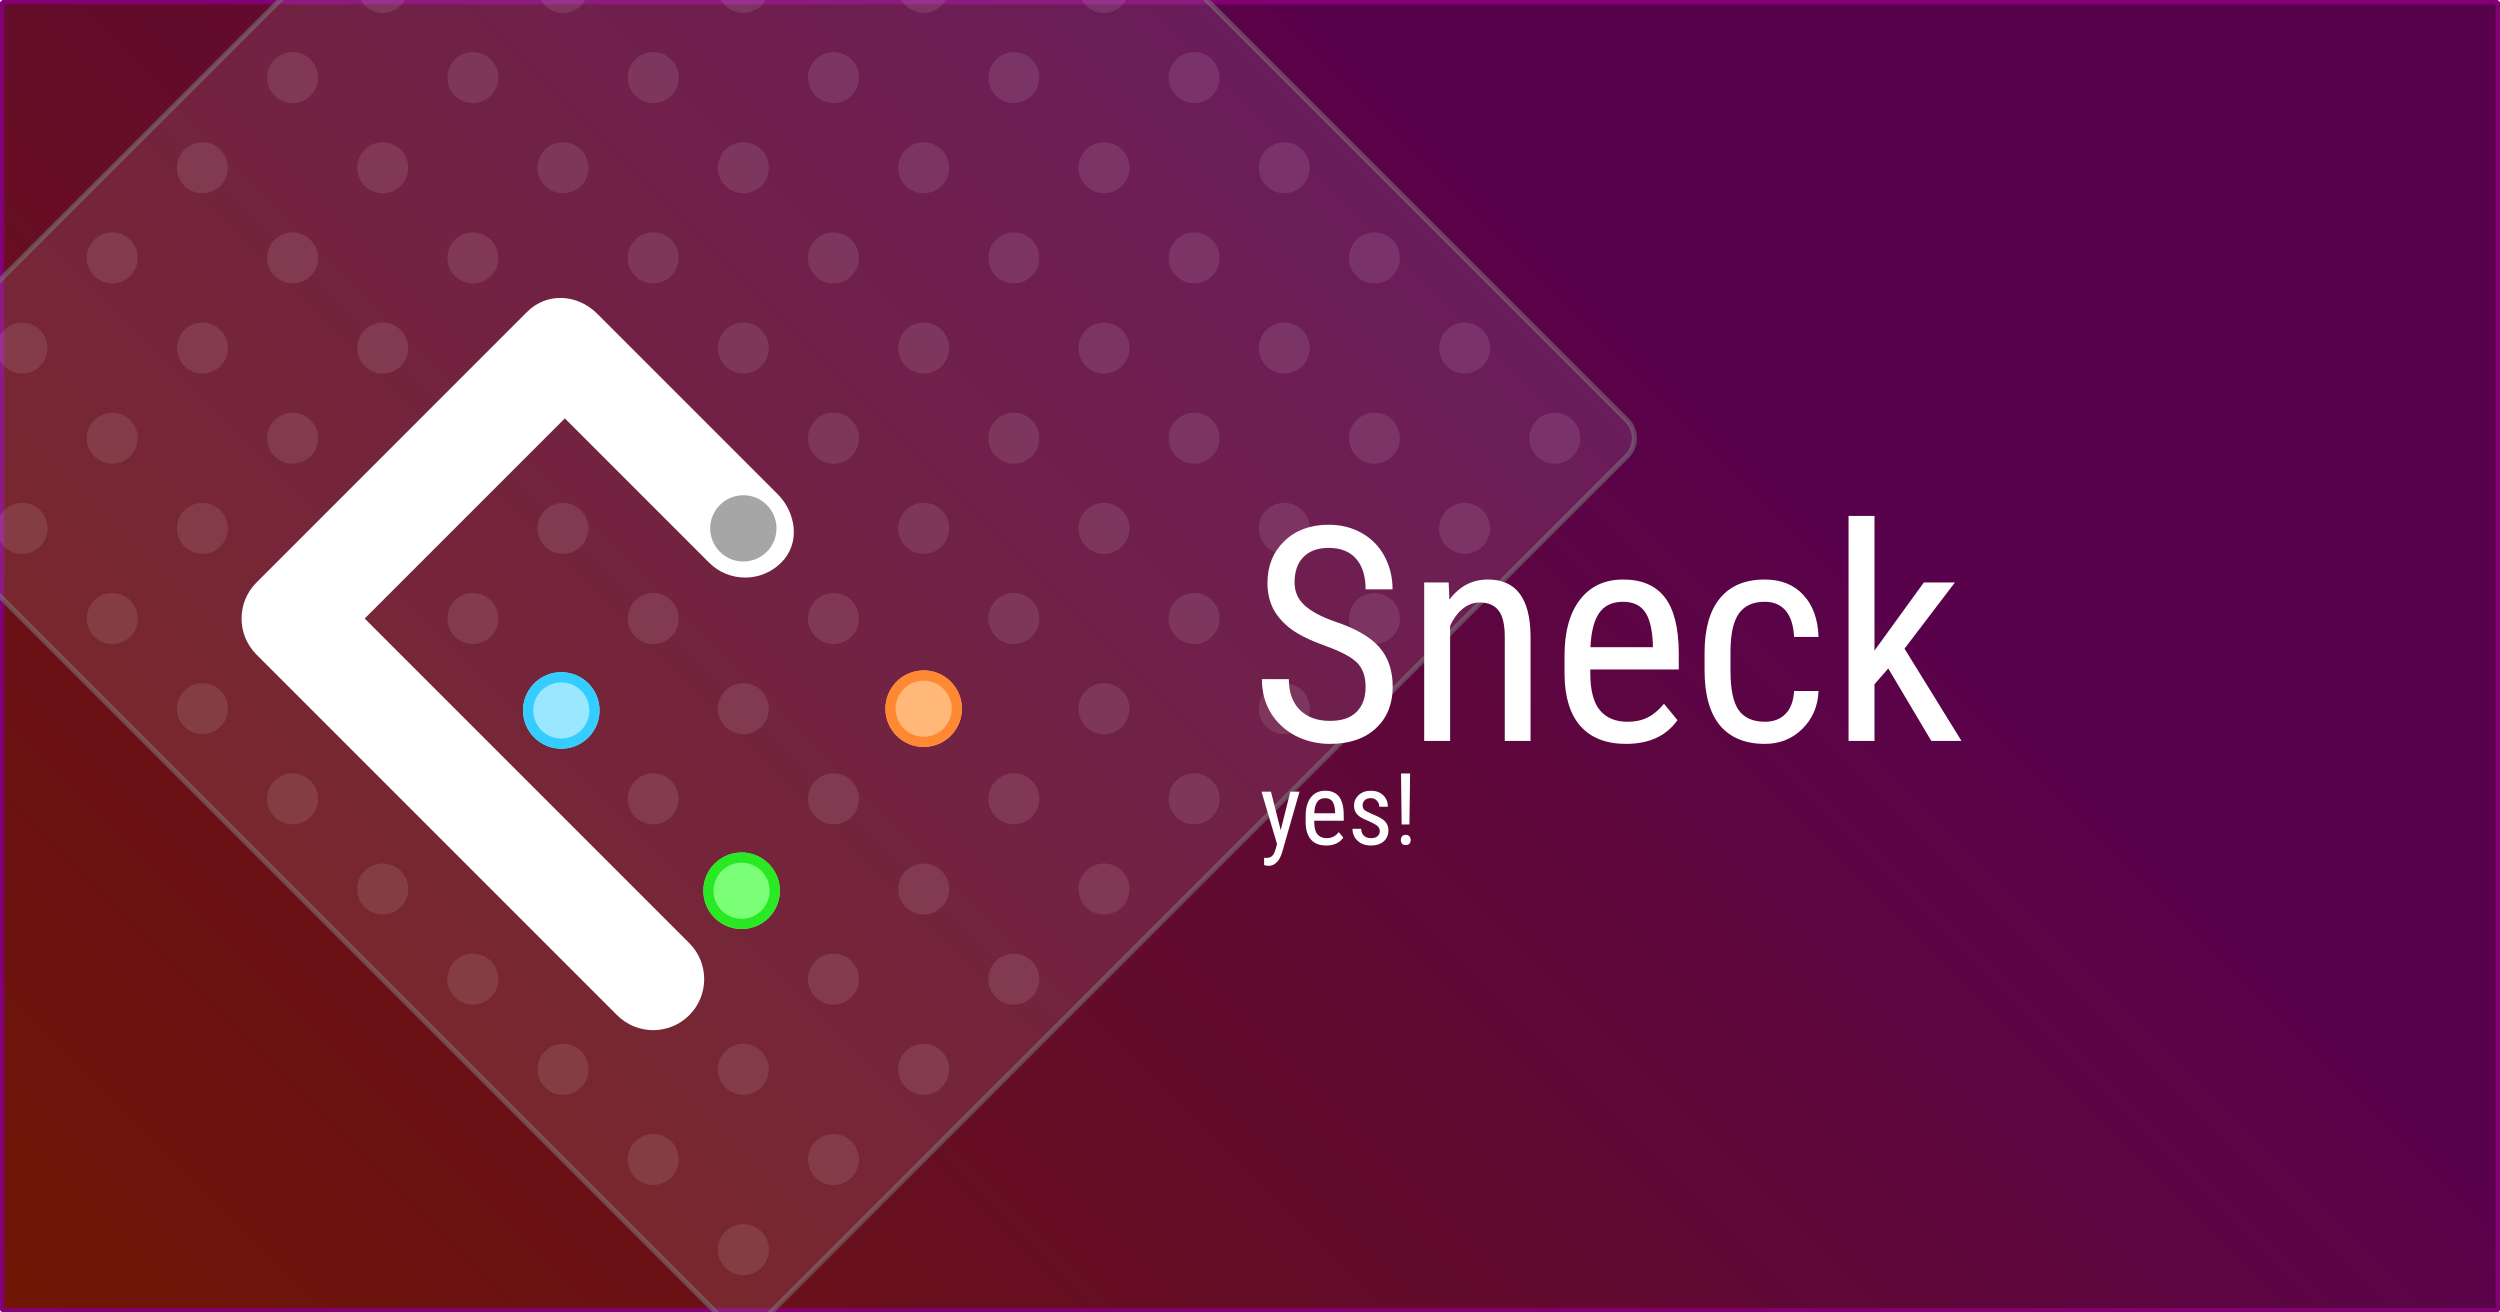 <?xml version="1.0" encoding="UTF-8" standalone="no"?>
<!-- Created with Inkscape (http://www.inkscape.org/) -->

<svg
   width="1200"
   height="630"
   viewBox="0 0 317.5 166.688"
   version="1.1"
   id="svg5"
   inkscape:version="1.1 (c68e22c387, 2021-05-23)"
   sodipodi:docname="sneck_og.svg"
   xmlns:inkscape="http://www.inkscape.org/namespaces/inkscape"
   xmlns:sodipodi="http://sodipodi.sourceforge.net/DTD/sodipodi-0.dtd"
   xmlns:xlink="http://www.w3.org/1999/xlink"
   xmlns="http://www.w3.org/2000/svg"
   xmlns:svg="http://www.w3.org/2000/svg">
  <sodipodi:namedview
     id="namedview7"
     pagecolor="#ffffff"
     bordercolor="#999999"
     borderopacity="1"
     inkscape:pageshadow="0"
     inkscape:pageopacity="0"
     inkscape:pagecheckerboard="0"
     inkscape:document-units="px"
     showgrid="false"
     inkscape:zoom="0.43492064"
     inkscape:cx="552.97445"
     inkscape:cy="297.75547"
     inkscape:window-width="1366"
     inkscape:window-height="705"
     inkscape:window-x="-8"
     inkscape:window-y="-8"
     inkscape:window-maximized="1"
     inkscape:current-layer="layer1" />
  <defs
     id="defs2">
    <linearGradient
       inkscape:collect="always"
       id="linearGradient1514">
      <stop
         style="stop-color:#701603;stop-opacity:1"
         offset="0"
         id="stop1510" />
      <stop
         style="stop-color:#59024c;stop-opacity:1"
         offset="1"
         id="stop1512" />
    </linearGradient>
    <filter
       id="filter0_d_2_4"
       x="0"
       y="0"
       width="508"
       height="508"
       filterUnits="userSpaceOnUse"
       color-interpolation-filters="sRGB">
      <feFlood
         flood-opacity="0"
         result="BackgroundImageFix"
         id="feFlood1054" />
      <feColorMatrix
         in="SourceAlpha"
         type="matrix"
         values="0 0 0 0 0 0 0 0 0 0 0 0 0 0 0 0 0 0 127 0"
         result="hardAlpha"
         id="feColorMatrix1056" />
      <feOffset
         dy="4"
         id="feOffset1058" />
      <feGaussianBlur
         stdDeviation="2"
         id="feGaussianBlur1060" />
      <feComposite
         in2="hardAlpha"
         operator="out"
         id="feComposite1062" />
      <feColorMatrix
         type="matrix"
         values="0 0 0 0 0 0 0 0 0 0 0 0 0 0 0 0 0 0 0.25 0"
         id="feColorMatrix1064" />
      <feBlend
         mode="normal"
         in2="BackgroundImageFix"
         result="effect1_dropShadow_2_4"
         id="feBlend1066" />
      <feBlend
         mode="normal"
         in="SourceGraphic"
         in2="effect1_dropShadow_2_4"
         result="shape"
         id="feBlend1068" />
    </filter>
    <filter
       id="filter1_d_2_4"
       x="43"
       y="139"
       width="221"
       height="272"
       filterUnits="userSpaceOnUse"
       color-interpolation-filters="sRGB">
      <feFlood
         flood-opacity="0"
         result="BackgroundImageFix"
         id="feFlood1071" />
      <feColorMatrix
         in="SourceAlpha"
         type="matrix"
         values="0 0 0 0 0 0 0 0 0 0 0 0 0 0 0 0 0 0 127 0"
         result="hardAlpha"
         id="feColorMatrix1073" />
      <feOffset
         id="feOffset1075" />
      <feGaussianBlur
         stdDeviation="8"
         id="feGaussianBlur1077" />
      <feComposite
         in2="hardAlpha"
         operator="out"
         id="feComposite1079" />
      <feColorMatrix
         type="matrix"
         values="0 0 0 0 1 0 0 0 0 1 0 0 0 0 1 0 0 0 0.25 0"
         id="feColorMatrix1081" />
      <feBlend
         mode="normal"
         in2="BackgroundImageFix"
         result="effect1_dropShadow_2_4"
         id="feBlend1083" />
      <feBlend
         mode="normal"
         in="SourceGraphic"
         in2="effect1_dropShadow_2_4"
         result="shape"
         id="feBlend1085" />
    </filter>
    <filter
       id="filter2_d_2_4"
       x="198"
       y="344"
       width="62"
       height="62"
       filterUnits="userSpaceOnUse"
       color-interpolation-filters="sRGB">
      <feFlood
         flood-opacity="0"
         result="BackgroundImageFix"
         id="feFlood1088" />
      <feColorMatrix
         in="SourceAlpha"
         type="matrix"
         values="0 0 0 0 0 0 0 0 0 0 0 0 0 0 0 0 0 0 127 0"
         result="hardAlpha"
         id="feColorMatrix1090" />
      <feOffset
         id="feOffset1092" />
      <feGaussianBlur
         stdDeviation="8"
         id="feGaussianBlur1094" />
      <feComposite
         in2="hardAlpha"
         operator="out"
         id="feComposite1096" />
      <feColorMatrix
         type="matrix"
         values="0 0 0 0 1 0 0 0 0 0.536 0 0 0 0 0.2 0 0 0 1 0"
         id="feColorMatrix1098" />
      <feBlend
         mode="normal"
         in2="BackgroundImageFix"
         result="effect1_dropShadow_2_4"
         id="feBlend1100" />
      <feBlend
         mode="normal"
         in="SourceGraphic"
         in2="effect1_dropShadow_2_4"
         result="shape"
         id="feBlend1102" />
    </filter>
    <filter
       id="filter3_d_2_4"
       x="108"
       y="344"
       width="62"
       height="62"
       filterUnits="userSpaceOnUse"
       color-interpolation-filters="sRGB">
      <feFlood
         flood-opacity="0"
         result="BackgroundImageFix"
         id="feFlood1105" />
      <feColorMatrix
         in="SourceAlpha"
         type="matrix"
         values="0 0 0 0 0 0 0 0 0 0 0 0 0 0 0 0 0 0 127 0"
         result="hardAlpha"
         id="feColorMatrix1107" />
      <feOffset
         id="feOffset1109" />
      <feGaussianBlur
         stdDeviation="8"
         id="feGaussianBlur1111" />
      <feComposite
         in2="hardAlpha"
         operator="out"
         id="feComposite1113" />
      <feColorMatrix
         type="matrix"
         values="0 0 0 0 0.156 0 0 0 0 0.912 0 0 0 0 0.141 0 0 0 1 0"
         id="feColorMatrix1115" />
      <feBlend
         mode="normal"
         in2="BackgroundImageFix"
         result="effect1_dropShadow_2_4"
         id="feBlend1117" />
      <feBlend
         mode="normal"
         in="SourceGraphic"
         in2="effect1_dropShadow_2_4"
         result="shape"
         id="feBlend1119" />
    </filter>
    <filter
       id="filter4_d_2_4"
       x="108"
       y="244"
       width="62"
       height="62"
       filterUnits="userSpaceOnUse"
       color-interpolation-filters="sRGB">
      <feFlood
         flood-opacity="0"
         result="BackgroundImageFix"
         id="feFlood1122" />
      <feColorMatrix
         in="SourceAlpha"
         type="matrix"
         values="0 0 0 0 0 0 0 0 0 0 0 0 0 0 0 0 0 0 127 0"
         result="hardAlpha"
         id="feColorMatrix1124" />
      <feOffset
         id="feOffset1126" />
      <feGaussianBlur
         stdDeviation="8"
         id="feGaussianBlur1128" />
      <feComposite
         in2="hardAlpha"
         operator="out"
         id="feComposite1130" />
      <feColorMatrix
         type="matrix"
         values="0 0 0 0 0.2 0 0 0 0 0.808 0 0 0 0 1 0 0 0 1 0"
         id="feColorMatrix1132" />
      <feBlend
         mode="normal"
         in2="BackgroundImageFix"
         result="effect1_dropShadow_2_4"
         id="feBlend1134" />
      <feBlend
         mode="normal"
         in="SourceGraphic"
         in2="effect1_dropShadow_2_4"
         result="shape"
         id="feBlend1136" />
    </filter>
    <linearGradient
       inkscape:collect="always"
       xlink:href="#linearGradient1514"
       id="linearGradient1516"
       x1="0.281"
       y1="166.407"
       x2="166.654"
       y2="0.034"
       gradientUnits="userSpaceOnUse" />
  </defs>
  <g
     inkscape:label="Layer 1"
     inkscape:groupmode="layer"
     id="layer1">
    <rect
       style="fill:url(#linearGradient1516);fill-opacity:1;stroke:#820073;stroke-width:0.561;stroke-linecap:round;stroke-linejoin:bevel"
       id="rect1329"
       width="316.939"
       height="166.126"
       x="0.281"
       y="0.281"
       ry="0" />
    <g
       style="fill:none"
       id="g1305"
       transform="matrix(0.229,-0.229,0.229,0.229,-21.927,55.653)">
      <g
         filter="url(#filter0_d_2_4)"
         id="g1052">
        <path
           d="M 4,10 C 4,4.477 8.477,0 14,0 h 480 c 5.523,0 10,4.477 10,10 v 480 c 0,5.523 -4.477,10 -10,10 H 14 C 8.477,500 4,495.523 4,490 Z"
           fill="#ffffff"
           fill-opacity="0.1"
           shape-rendering="crispEdges"
           id="path824" />
        <circle
           cx="29"
           cy="25"
           r="10"
           fill="#ffffff"
           fill-opacity="0.1"
           id="circle826" />
        <circle
           cx="29"
           cy="75"
           r="10"
           fill="#ffffff"
           fill-opacity="0.1"
           id="circle828" />
        <circle
           cx="29"
           cy="125"
           r="10"
           fill="#ffffff"
           fill-opacity="0.1"
           id="circle830" />
        <circle
           cx="29"
           cy="175"
           r="10"
           fill="#ffffff"
           fill-opacity="0.1"
           id="circle832" />
        <circle
           cx="29"
           cy="225"
           r="10"
           fill="#ffffff"
           fill-opacity="0.1"
           id="circle834" />
        <circle
           cx="29"
           cy="275"
           r="10"
           fill="#ffffff"
           fill-opacity="0.1"
           id="circle836" />
        <circle
           cx="29"
           cy="325"
           r="10"
           fill="#ffffff"
           fill-opacity="0.1"
           id="circle838" />
        <circle
           cx="29"
           cy="375"
           r="10"
           fill="#ffffff"
           fill-opacity="0.1"
           id="circle840" />
        <circle
           cx="29"
           cy="425"
           r="10"
           fill="#ffffff"
           fill-opacity="0.1"
           id="circle842" />
        <circle
           cx="29"
           cy="475"
           r="10"
           fill="#ffffff"
           fill-opacity="0.1"
           id="circle844" />
        <circle
           cx="79"
           cy="25"
           r="10"
           fill="#ffffff"
           fill-opacity="0.1"
           id="circle846" />
        <circle
           cx="79"
           cy="75"
           r="10"
           fill="#ffffff"
           fill-opacity="0.1"
           id="circle848" />
        <circle
           cx="79"
           cy="125"
           r="10"
           fill="#ffffff"
           fill-opacity="0.1"
           id="circle850" />
        <circle
           cx="79"
           cy="175"
           r="10"
           fill="#ffffff"
           fill-opacity="0.1"
           id="circle852" />
        <circle
           cx="79"
           cy="225"
           r="10"
           fill="#ffffff"
           fill-opacity="0.1"
           id="circle854" />
        <circle
           cx="79"
           cy="275"
           r="10"
           fill="#ffffff"
           fill-opacity="0.1"
           id="circle856" />
        <circle
           cx="79"
           cy="325"
           r="10"
           fill="#ffffff"
           fill-opacity="0.1"
           id="circle858" />
        <circle
           cx="79"
           cy="375"
           r="10"
           fill="#ffffff"
           fill-opacity="0.1"
           id="circle860" />
        <circle
           cx="79"
           cy="425"
           r="10"
           fill="#ffffff"
           fill-opacity="0.1"
           id="circle862" />
        <circle
           cx="79"
           cy="475"
           r="10"
           fill="#ffffff"
           fill-opacity="0.1"
           id="circle864" />
        <circle
           cx="129"
           cy="25"
           r="10"
           fill="#ffffff"
           fill-opacity="0.1"
           id="circle866" />
        <circle
           cx="129"
           cy="75"
           r="10"
           fill="#ffffff"
           fill-opacity="0.1"
           id="circle868" />
        <circle
           cx="129"
           cy="125"
           r="10"
           fill="#ffffff"
           fill-opacity="0.1"
           id="circle870" />
        <circle
           cx="129"
           cy="175"
           r="10"
           fill="#ffffff"
           fill-opacity="0.1"
           id="circle872" />
        <circle
           cx="129"
           cy="225"
           r="10"
           fill="#ffffff"
           fill-opacity="0.1"
           id="circle874" />
        <circle
           cx="129"
           cy="275"
           r="10"
           fill="#ffffff"
           fill-opacity="0.1"
           id="circle876" />
        <circle
           cx="129"
           cy="325"
           r="10"
           fill="#ffffff"
           fill-opacity="0.1"
           id="circle878" />
        <circle
           cx="129"
           cy="375"
           r="10"
           fill="#ffffff"
           fill-opacity="0.1"
           id="circle880" />
        <circle
           cx="129"
           cy="425"
           r="10"
           fill="#ffffff"
           fill-opacity="0.1"
           id="circle882" />
        <circle
           cx="129"
           cy="475"
           r="10"
           fill="#ffffff"
           fill-opacity="0.1"
           id="circle884" />
        <circle
           cx="179"
           cy="25"
           r="10"
           fill="#ffffff"
           fill-opacity="0.1"
           id="circle886" />
        <circle
           cx="179"
           cy="75"
           r="10"
           fill="#ffffff"
           fill-opacity="0.1"
           id="circle888" />
        <circle
           cx="179"
           cy="125"
           r="10"
           fill="#ffffff"
           fill-opacity="0.1"
           id="circle890" />
        <circle
           cx="179"
           cy="175"
           r="10"
           fill="#ffffff"
           fill-opacity="0.1"
           id="circle892" />
        <circle
           cx="179"
           cy="225"
           r="10"
           fill="#ffffff"
           fill-opacity="0.1"
           id="circle894" />
        <circle
           cx="179"
           cy="275"
           r="10"
           fill="#ffffff"
           fill-opacity="0.1"
           id="circle896" />
        <circle
           cx="179"
           cy="325"
           r="10"
           fill="#ffffff"
           fill-opacity="0.1"
           id="circle898" />
        <circle
           cx="179"
           cy="375"
           r="10"
           fill="#ffffff"
           fill-opacity="0.1"
           id="circle900" />
        <circle
           cx="179"
           cy="425"
           r="10"
           fill="#ffffff"
           fill-opacity="0.1"
           id="circle902" />
        <circle
           cx="179"
           cy="475"
           r="10"
           fill="#ffffff"
           fill-opacity="0.1"
           id="circle904" />
        <circle
           cx="229"
           cy="25"
           r="10"
           fill="#ffffff"
           fill-opacity="0.1"
           id="circle906" />
        <circle
           cx="229"
           cy="75"
           r="10"
           fill="#ffffff"
           fill-opacity="0.1"
           id="circle908" />
        <circle
           cx="229"
           cy="125"
           r="10"
           fill="#ffffff"
           fill-opacity="0.1"
           id="circle910" />
        <circle
           cx="229"
           cy="175"
           r="10"
           fill="#ffffff"
           fill-opacity="0.1"
           id="circle912" />
        <circle
           cx="229"
           cy="225"
           r="10"
           fill="#ffffff"
           fill-opacity="0.1"
           id="circle914" />
        <circle
           cx="229"
           cy="275"
           r="10"
           fill="#ffffff"
           fill-opacity="0.1"
           id="circle916" />
        <circle
           cx="229"
           cy="325"
           r="10"
           fill="#ffffff"
           fill-opacity="0.1"
           id="circle918" />
        <circle
           cx="229"
           cy="375"
           r="10"
           fill="#ffffff"
           fill-opacity="0.1"
           id="circle920" />
        <circle
           cx="229"
           cy="425"
           r="10"
           fill="#ffffff"
           fill-opacity="0.1"
           id="circle922" />
        <circle
           cx="229"
           cy="475"
           r="10"
           fill="#ffffff"
           fill-opacity="0.1"
           id="circle924" />
        <circle
           cx="279"
           cy="25"
           r="10"
           fill="#ffffff"
           fill-opacity="0.1"
           id="circle926" />
        <circle
           cx="279"
           cy="75"
           r="10"
           fill="#ffffff"
           fill-opacity="0.1"
           id="circle928" />
        <circle
           cx="279"
           cy="125"
           r="10"
           fill="#ffffff"
           fill-opacity="0.1"
           id="circle930" />
        <circle
           cx="279"
           cy="175"
           r="10"
           fill="#ffffff"
           fill-opacity="0.1"
           id="circle932" />
        <circle
           cx="279"
           cy="225"
           r="10"
           fill="#ffffff"
           fill-opacity="0.1"
           id="circle934" />
        <circle
           cx="279"
           cy="275"
           r="10"
           fill="#ffffff"
           fill-opacity="0.1"
           id="circle936" />
        <circle
           cx="279"
           cy="325"
           r="10"
           fill="#ffffff"
           fill-opacity="0.1"
           id="circle938" />
        <circle
           cx="279"
           cy="375"
           r="10"
           fill="#ffffff"
           fill-opacity="0.1"
           id="circle940" />
        <circle
           cx="279"
           cy="425"
           r="10"
           fill="#ffffff"
           fill-opacity="0.1"
           id="circle942" />
        <circle
           cx="279"
           cy="475"
           r="10"
           fill="#ffffff"
           fill-opacity="0.1"
           id="circle944" />
        <circle
           cx="329"
           cy="25"
           r="10"
           fill="#ffffff"
           fill-opacity="0.1"
           id="circle946" />
        <circle
           cx="329"
           cy="75"
           r="10"
           fill="#ffffff"
           fill-opacity="0.1"
           id="circle948" />
        <circle
           cx="329"
           cy="125"
           r="10"
           fill="#ffffff"
           fill-opacity="0.1"
           id="circle950" />
        <circle
           cx="329"
           cy="175"
           r="10"
           fill="#ffffff"
           fill-opacity="0.1"
           id="circle952" />
        <circle
           cx="329"
           cy="225"
           r="10"
           fill="#ffffff"
           fill-opacity="0.1"
           id="circle954" />
        <circle
           cx="329"
           cy="275"
           r="10"
           fill="#ffffff"
           fill-opacity="0.1"
           id="circle956" />
        <circle
           cx="329"
           cy="325"
           r="10"
           fill="#ffffff"
           fill-opacity="0.1"
           id="circle958" />
        <circle
           cx="329"
           cy="375"
           r="10"
           fill="#ffffff"
           fill-opacity="0.1"
           id="circle960" />
        <circle
           cx="329"
           cy="425"
           r="10"
           fill="#ffffff"
           fill-opacity="0.1"
           id="circle962" />
        <circle
           cx="329"
           cy="475"
           r="10"
           fill="#ffffff"
           fill-opacity="0.1"
           id="circle964" />
        <circle
           cx="379"
           cy="25"
           r="10"
           fill="#ffffff"
           fill-opacity="0.1"
           id="circle966" />
        <circle
           cx="379"
           cy="75"
           r="10"
           fill="#ffffff"
           fill-opacity="0.1"
           id="circle968" />
        <circle
           cx="379"
           cy="125"
           r="10"
           fill="#ffffff"
           fill-opacity="0.1"
           id="circle970" />
        <circle
           cx="379"
           cy="175"
           r="10"
           fill="#ffffff"
           fill-opacity="0.1"
           id="circle972" />
        <circle
           cx="379"
           cy="225"
           r="10"
           fill="#ffffff"
           fill-opacity="0.1"
           id="circle974" />
        <circle
           cx="379"
           cy="275"
           r="10"
           fill="#ffffff"
           fill-opacity="0.1"
           id="circle976" />
        <circle
           cx="379"
           cy="325"
           r="10"
           fill="#ffffff"
           fill-opacity="0.1"
           id="circle978" />
        <circle
           cx="379"
           cy="375"
           r="10"
           fill="#ffffff"
           fill-opacity="0.1"
           id="circle980" />
        <circle
           cx="379"
           cy="425"
           r="10"
           fill="#ffffff"
           fill-opacity="0.1"
           id="circle982" />
        <circle
           cx="379"
           cy="475"
           r="10"
           fill="#ffffff"
           fill-opacity="0.1"
           id="circle984" />
        <circle
           cx="429"
           cy="25"
           r="10"
           fill="#ffffff"
           fill-opacity="0.1"
           id="circle986" />
        <circle
           cx="429"
           cy="75"
           r="10"
           fill="#ffffff"
           fill-opacity="0.1"
           id="circle988" />
        <circle
           cx="429"
           cy="125"
           r="10"
           fill="#ffffff"
           fill-opacity="0.1"
           id="circle990" />
        <circle
           cx="429"
           cy="175"
           r="10"
           fill="#ffffff"
           fill-opacity="0.1"
           id="circle992" />
        <circle
           cx="429"
           cy="225"
           r="10"
           fill="#ffffff"
           fill-opacity="0.1"
           id="circle994" />
        <circle
           cx="429"
           cy="275"
           r="10"
           fill="#ffffff"
           fill-opacity="0.1"
           id="circle996" />
        <circle
           cx="429"
           cy="325"
           r="10"
           fill="#ffffff"
           fill-opacity="0.1"
           id="circle998" />
        <circle
           cx="429"
           cy="375"
           r="10"
           fill="#ffffff"
           fill-opacity="0.1"
           id="circle1000" />
        <circle
           cx="429"
           cy="425"
           r="10"
           fill="#ffffff"
           fill-opacity="0.1"
           id="circle1002" />
        <circle
           cx="429"
           cy="475"
           r="10"
           fill="#ffffff"
           fill-opacity="0.1"
           id="circle1004" />
        <circle
           cx="479"
           cy="25"
           r="10"
           fill="#ffffff"
           fill-opacity="0.1"
           id="circle1006" />
        <circle
           cx="479"
           cy="75"
           r="10"
           fill="#ffffff"
           fill-opacity="0.1"
           id="circle1008" />
        <circle
           cx="479"
           cy="125"
           r="10"
           fill="#ffffff"
           fill-opacity="0.1"
           id="circle1010" />
        <circle
           cx="479"
           cy="175"
           r="10"
           fill="#ffffff"
           fill-opacity="0.1"
           id="circle1012" />
        <circle
           cx="479"
           cy="225"
           r="10"
           fill="#ffffff"
           fill-opacity="0.1"
           id="circle1014" />
        <circle
           cx="479"
           cy="275"
           r="10"
           fill="#ffffff"
           fill-opacity="0.1"
           id="circle1016" />
        <circle
           cx="479"
           cy="325"
           r="10"
           fill="#ffffff"
           fill-opacity="0.1"
           id="circle1018" />
        <circle
           cx="479"
           cy="375"
           r="10"
           fill="#ffffff"
           fill-opacity="0.1"
           id="circle1020" />
        <circle
           cx="479"
           cy="425"
           r="10"
           fill="#ffffff"
           fill-opacity="0.1"
           id="circle1022" />
        <circle
           cx="479"
           cy="475"
           r="10"
           fill="#ffffff"
           fill-opacity="0.1"
           id="circle1024" />
        <g
           filter="url(#filter1_d_2_4)"
           id="g1028">
          <path
             d="m 79,155 c -11.046,0 -20,8.954 -20,20 v 200 c 0,11.046 8.954,20 20,20 11.046,0 20,-8.954 20,-20 V 195 h 111 v 80 c 0,11.046 8.954,20 20,20 11.046,0 18,-10 18,-20 V 175 c 0,-11.046 -7.954,-20 -19,-20 z"
             fill="#ffffff"
             id="path1026" />
        </g>
        <circle
           cx="229"
           cy="275"
           r="13"
           stroke="#d6d6d6"
           stroke-width="4"
           id="circle1030"
           style="fill:#4d4d4d;fill-opacity:0.498;stroke:none" />
        <g
           filter="url(#filter2_d_2_4)"
           id="g1036">
          <circle
             cx="229"
             cy="375"
             r="15"
             fill="#ffb877"
             id="circle1032" />
          <circle
             cx="229"
             cy="375"
             r="13"
             stroke="#ff8933"
             stroke-width="4"
             id="circle1034" />
        </g>
        <g
           filter="url(#filter3_d_2_4)"
           id="g1042"
           transform="translate(-10.974)">
          <circle
             cx="139"
             cy="375"
             r="15"
             fill="#7aff77"
             id="circle1038" />
          <circle
             cx="139"
             cy="375"
             r="13"
             stroke="#28e924"
             stroke-width="4"
             id="circle1040" />
        </g>
        <g
           filter="url(#filter4_d_2_4)"
           id="g1048"
           transform="translate(-10.974)">
          <circle
             cx="139"
             cy="275"
             r="15"
             fill="#9be7ff"
             id="circle1044" />
          <circle
             cx="139"
             cy="275"
             r="13"
             stroke="#33ceff"
             stroke-width="4"
             id="circle1046" />
        </g>
        <path
           d="M 14,1 H 494 V -1 H 14 Z m 489,9 v 480 h 2 V 10 Z m -9,489 H 14 v 2 H 494 Z M 5,490 V 10 H 3 V 490 Z m 9,9 c -4.971,0 -9,-4.029 -9,-9 H 3 c 0,6.075 4.925,11 11,11 z m 489,-9 c 0,4.971 -4.029,9 -9,9 v 2 c 6.075,0 11,-4.925 11,-11 z M 494,1 c 4.971,0 9,4.029 9,9 h 2 C 505,3.925 500.075,-1 494,-1 Z M 14,-1 C 7.925,-1 3,3.925 3,10 H 5 C 5,5.029 9.029,1 14,1 Z"
           fill="#626262"
           id="path1050"
           style="fill:#7f7f7f;fill-opacity:0.498;stroke:none" />
      </g>
    </g>
    <g
       aria-label="Sneck"
       id="text1685"
       style="font-size:38.1px;line-height:1.25;font-family:'Roboto Condensed';-inkscape-font-specification:'Roboto Condensed, ';fill:#ffffff;stroke-width:0.265"
       transform="translate(0,6.879)">
      <path
         d="m 173.432,80.376 q 0,-2.028 -1.098,-3.107 -1.098,-1.079 -3.963,-2.102 -2.865,-1.023 -4.39,-2.139 -1.507,-1.135 -2.27,-2.567 -0.744,-1.451 -0.744,-3.311 0,-3.218 2.139,-5.302 2.158,-2.084 5.637,-2.084 2.381,0 4.242,1.079 1.86,1.06 2.865,2.958 1.005,1.898 1.005,4.167 h -3.423 q 0,-2.511 -1.209,-3.888 -1.209,-1.377 -3.479,-1.377 -2.065,0 -3.2,1.153 -1.135,1.153 -1.135,3.237 0,1.712 1.228,2.865 1.228,1.153 3.795,2.065 4,1.321 5.711,3.256 1.73,1.935 1.73,5.06 0,3.293 -2.139,5.283 -2.139,1.972 -5.823,1.972 -2.363,0 -4.372,-1.023 -1.991,-1.042 -3.144,-2.902 -1.135,-1.879 -1.135,-4.297 h 3.423 q 0,2.511 1.395,3.907 1.414,1.395 3.832,1.395 2.251,0 3.386,-1.153 1.135,-1.153 1.135,-3.144 z"
         id="path7410" />
      <path
         d="m 183.98,67.093 0.093,2.177 q 1.916,-2.549 4.893,-2.549 5.339,0 5.414,7.125 v 13.376 h -3.274 V 73.995 q 0,-2.363 -0.8,-3.349 -0.781,-1.005 -2.363,-1.005 -1.228,0 -2.214,0.819 -0.967,0.819 -1.563,2.139 v 14.622 h -3.293 V 67.093 Z"
         id="path7412" />
      <path
         d="m 206.509,87.594 q -3.758,0 -5.767,-2.232 -2.009,-2.251 -2.046,-6.586 v -2.437 q 0,-4.502 1.953,-7.051 1.972,-2.567 5.488,-2.567 3.535,0 5.283,2.251 1.749,2.251 1.786,7.014 v 2.158 h -11.237 v 0.465 q 0,3.237 1.209,4.707 1.228,1.47 3.516,1.47 1.451,0 2.549,-0.54 1.116,-0.558 2.084,-1.749 l 1.712,2.084 q -2.139,3.014 -6.53,3.014 z M 206.137,69.548 q -2.046,0 -3.032,1.414 -0.986,1.395 -1.116,4.353 h 7.925 v -0.446 q -0.13,-2.865 -1.042,-4.093 -0.893,-1.228 -2.735,-1.228 z"
         id="path7414" />
      <path
         d="m 224.145,84.785 q 1.637,0 2.623,-1.005 0.986,-1.023 1.079,-2.902 h 3.107 q -0.112,2.902 -2.065,4.818 -1.935,1.898 -4.744,1.898 -3.739,0 -5.711,-2.344 -1.953,-2.363 -1.953,-7.014 v -2.214 q 0,-4.558 1.953,-6.921 1.953,-2.381 5.693,-2.381 3.088,0 4.893,1.953 1.823,1.953 1.935,5.339 h -3.107 q -0.112,-2.232 -1.079,-3.349 -0.949,-1.116 -2.642,-1.116 -2.195,0 -3.256,1.451 -1.06,1.432 -1.098,4.725 v 2.567 q 0,3.553 1.042,5.023 1.06,1.47 3.33,1.47 z"
         id="path7416" />
      <path
         d="m 239.809,78.013 -1.749,2.009 v 7.2 h -3.293 V 58.647 h 3.293 v 17.097 l 6.269,-8.651 h 3.944 l -6.4,8.409 7.237,11.72 h -3.832 z"
         id="path7418" />
    </g>
    <g
       aria-label="yes!"
       id="text5057"
       style="font-size:12.7px;line-height:1.25;font-family:'Roboto Condensed';-inkscape-font-specification:'Roboto Condensed, ';fill:#ffffff;stroke-width:0.265"
       transform="translate(0,6.879)">
      <path
         d="m 162.65,98.554 1.222,-4.887 h 1.166 l -2.195,7.658 q -0.248,0.862 -0.701,1.308 -0.453,0.453 -1.029,0.453 -0.223,0 -0.571,-0.099 v -0.93 l 0.242,0.025 q 0.477,0 0.744,-0.229 0.273,-0.223 0.44,-0.781 l 0.217,-0.75 -1.972,-6.654 h 1.197 z"
         id="path7401" />
      <path
         d="m 168.423,100.502 q -1.253,0 -1.922,-0.744 -0.67,-0.75 -0.682,-2.195 v -0.812 q 0,-1.501 0.651,-2.35 0.657,-0.856 1.829,-0.856 1.178,0 1.761,0.75 0.583,0.75 0.595,2.338 v 0.719 h -3.746 v 0.155 q 0,1.079 0.403,1.569 0.409,0.49 1.172,0.49 0.484,0 0.85,-0.18 0.372,-0.186 0.695,-0.583 l 0.571,0.695 q -0.713,1.005 -2.177,1.005 z m -0.124,-6.015 q -0.682,0 -1.011,0.471 -0.329,0.465 -0.372,1.451 h 2.642 v -0.149 q -0.043,-0.955 -0.347,-1.364 -0.298,-0.409 -0.912,-0.409 z"
         id="path7403" />
      <path
         d="m 175.232,98.66 q 0,-0.353 -0.267,-0.608 -0.267,-0.254 -1.029,-0.595 -0.887,-0.366 -1.253,-0.626 -0.36,-0.26 -0.539,-0.589 -0.18,-0.335 -0.18,-0.794 0,-0.819 0.595,-1.358 0.602,-0.546 1.532,-0.546 0.98,0 1.575,0.571 0.595,0.571 0.595,1.463 h -1.091 q 0,-0.453 -0.304,-0.769 -0.304,-0.322 -0.775,-0.322 -0.484,0 -0.763,0.254 -0.273,0.248 -0.273,0.67 0,0.335 0.198,0.54 0.205,0.205 0.974,0.54 1.222,0.477 1.662,0.936 0.44,0.453 0.44,1.153 0,0.874 -0.602,1.401 -0.602,0.521 -1.612,0.521 -1.048,0 -1.699,-0.602 -0.651,-0.602 -0.651,-1.525 h 1.104 q 0.019,0.558 0.341,0.874 0.322,0.316 0.905,0.316 0.546,0 0.831,-0.242 0.285,-0.248 0.285,-0.664 z"
         id="path7405" />
      <path
         d="m 178.996,97.829 h -0.986 l -0.081,-6.48 h 1.153 z m -0.465,1.315 q 0.31,0 0.465,0.192 0.161,0.186 0.161,0.465 0,0.279 -0.161,0.465 -0.155,0.18 -0.465,0.18 -0.316,0 -0.471,-0.18 -0.155,-0.186 -0.155,-0.465 0,-0.279 0.155,-0.465 0.155,-0.192 0.471,-0.192 z"
         id="path7407" />
    </g>
  </g>
</svg>
